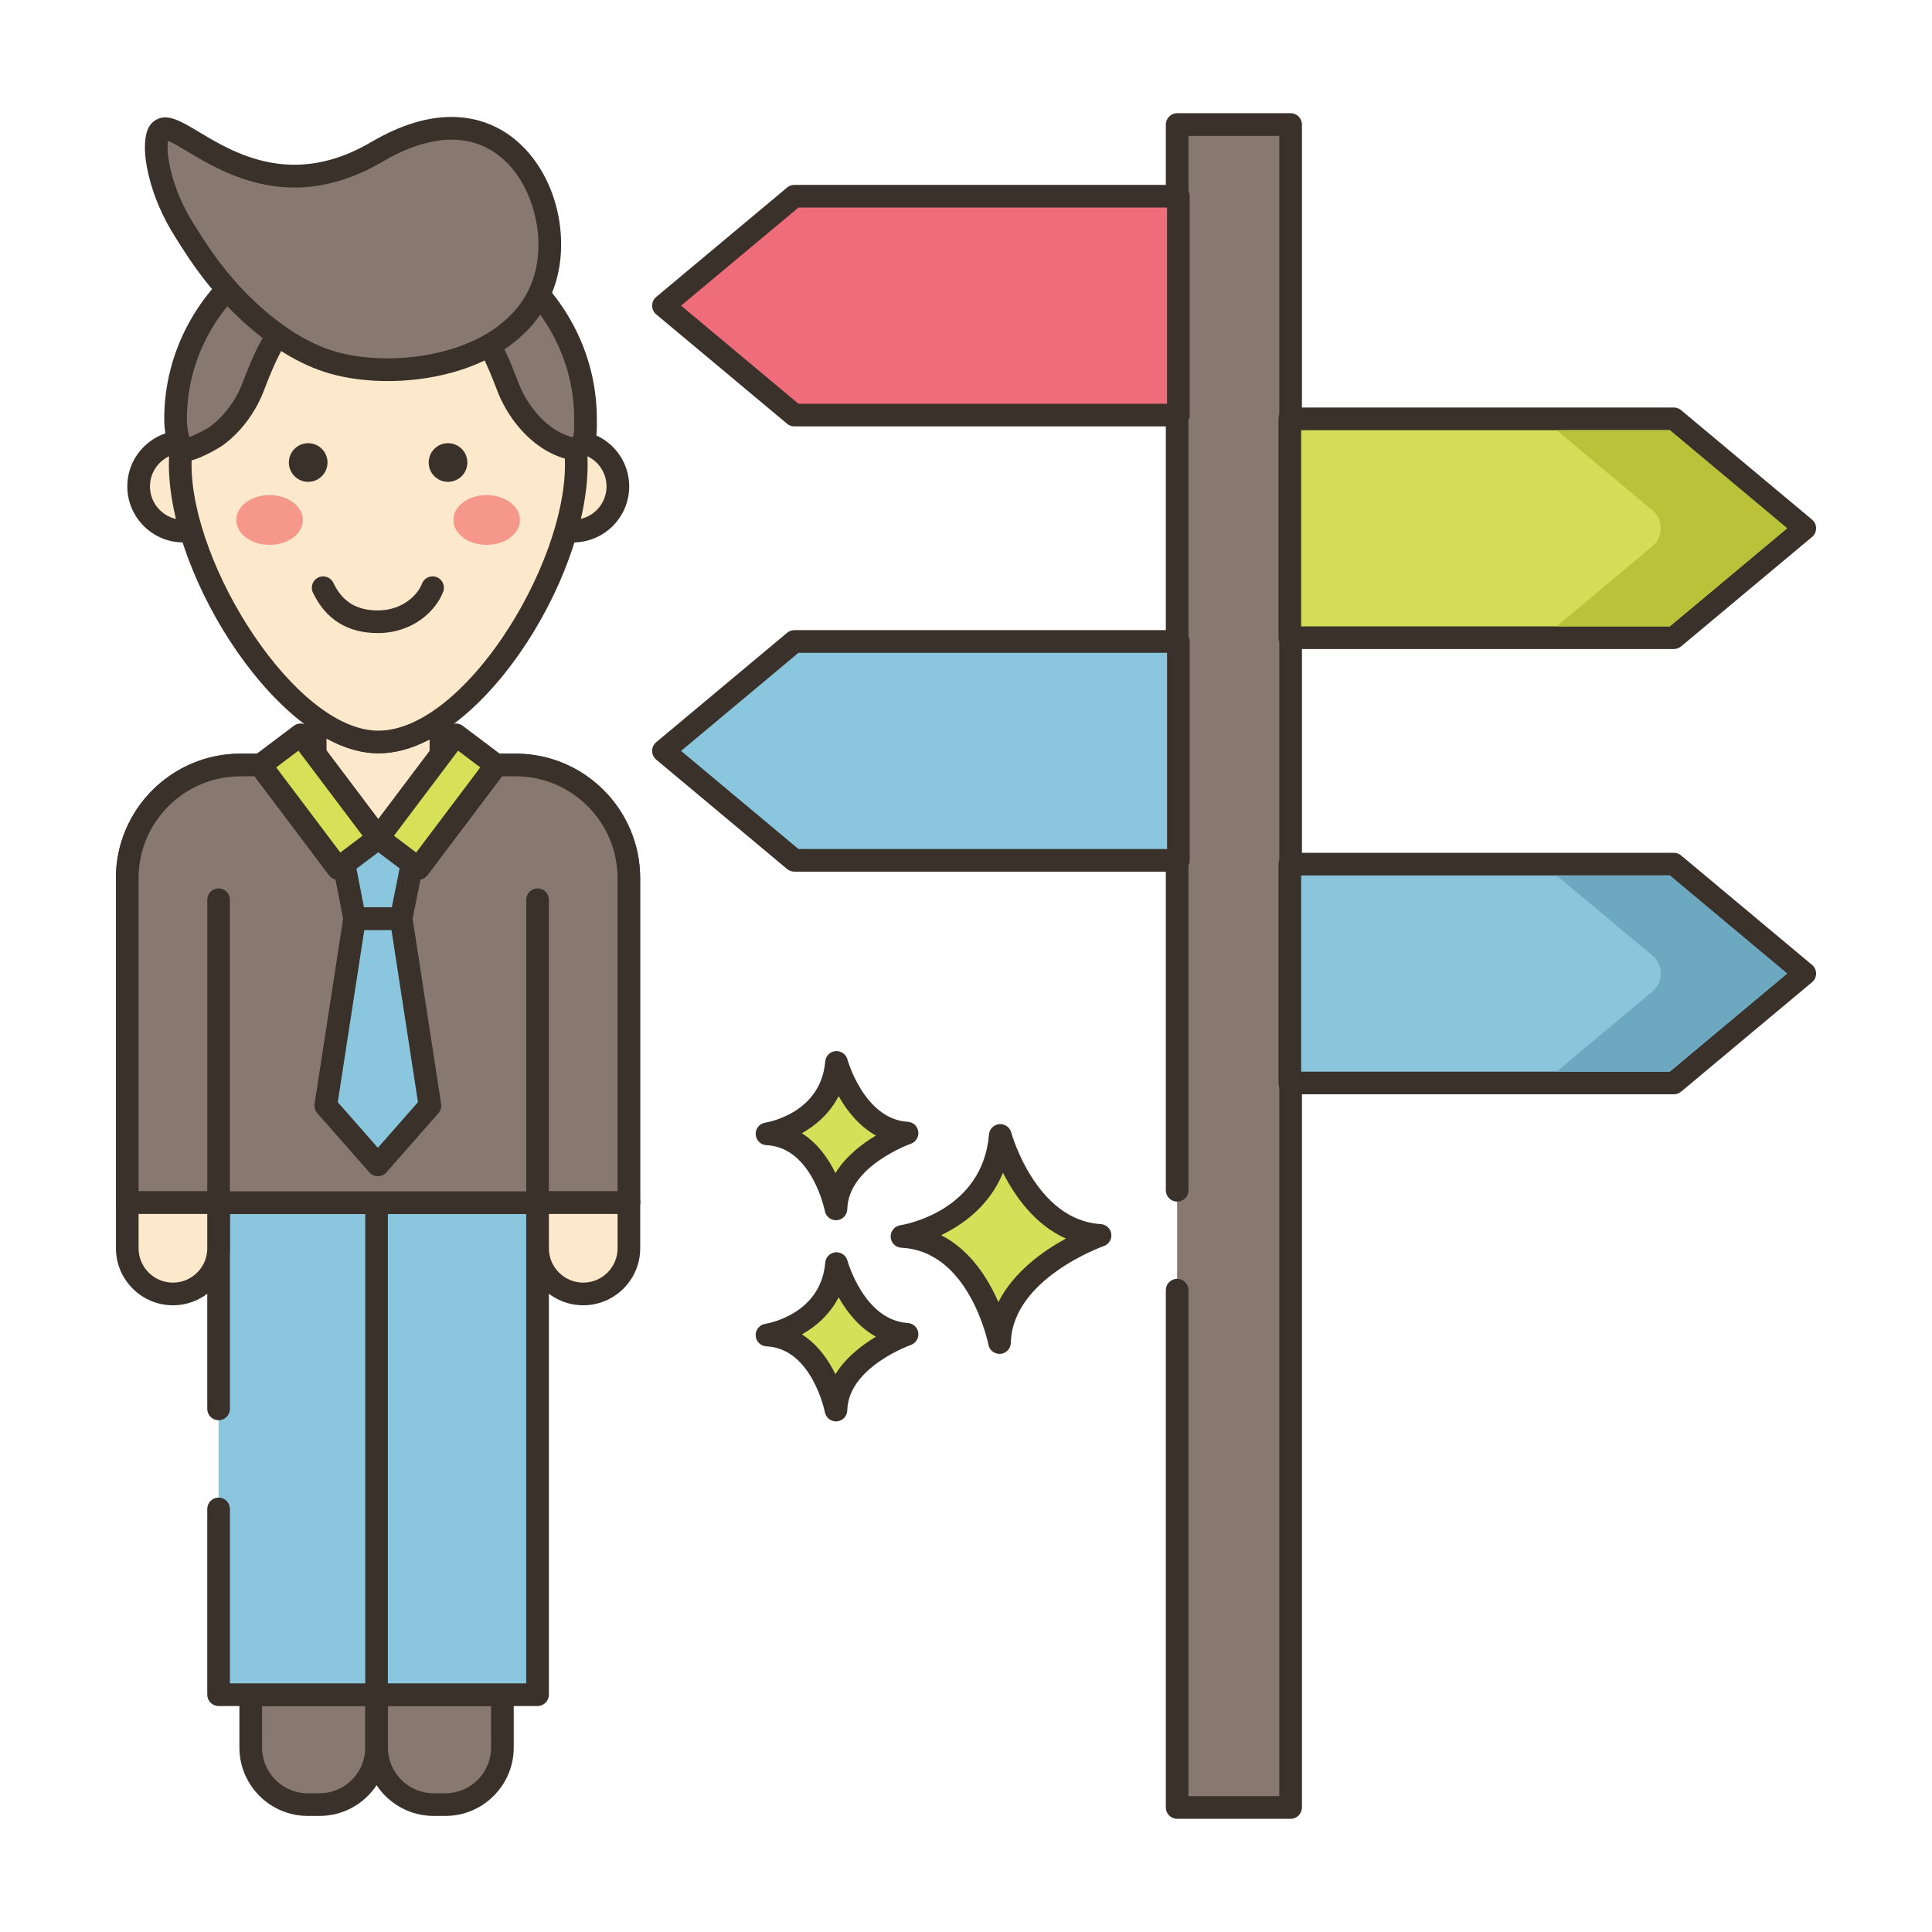 <?xml version="1.0" encoding="utf-8"?>
<!-- Generator: Adobe Illustrator 22.0.0, SVG Export Plug-In . SVG Version: 6.00 Build 0)  -->
<svg version="1.1" xmlns="http://www.w3.org/2000/svg" xmlns:xlink="http://www.w3.org/1999/xlink" x="0px" y="0px"
	 viewBox="0 0 256 256" style="enable-background:new 0 0 256 256;" xml:space="preserve">
<style type="text/css">
	.st0{display:none;}
	.st1{display:inline;}
	.st2{fill:none;stroke:#6B1D1D;stroke-width:0.5;stroke-miterlimit:10;}
	.st3{fill:#3A312A;}
	.st4{fill:#87796F;}
	.st5{fill:#D5DE58;}
	.st6{fill:#695B51;}
	.st7{fill:#FCE8CB;}
	.st8{fill:#F16C7A;}
	.st9{fill:#8AC6DD;}
	.st10{fill:#DECAAD;}
	.st11{fill:#D6DF58;}
	.st12{fill-rule:evenodd;clip-rule:evenodd;fill:#FCE8CB;}
	.st13{fill:#F5978A;}
	.st14{fill:#D7E057;}
	.st15{fill-rule:evenodd;clip-rule:evenodd;fill:#87796F;}
	.st16{fill:#6CA8BF;}
	.st17{fill:#B9C239;}
	.st18{fill:#D34E5C;}
	.st19{fill:#FAE6CA;}
	.st20{fill:#F8E4C8;}
	.st21{fill:#8AC5DC;}
	.st22{fill:#EF6D7A;}
	.st23{fill:#EB6E7A;}
	.st24{fill:#89C4DB;}
	.st25{fill-rule:evenodd;clip-rule:evenodd;fill:#F16C7A;}
	.st26{fill:#F7E3C7;}
	.st27{fill:#F6E2C6;}
	.st28{fill:#ED6E7A;}
	.st29{fill:#8AC3DA;}
	.st30{fill:#D5DC57;}
	.st31{fill-rule:evenodd;clip-rule:evenodd;fill:#D7E057;}
	.st32{fill-rule:evenodd;clip-rule:evenodd;fill:#F8E4C8;}
	.st33{fill:#D4DB56;}
	.st34{fill:#F59689;}
	.st35{fill:#DDC9AC;}
	.st36{fill:#D24E5C;}
	.st37{fill:#6A5C52;}
	.st38{fill:#6CA6BE;}
	.st39{fill:#B8C136;}
	.st40{fill-rule:evenodd;clip-rule:evenodd;fill:#FAE6CA;}
</style>
<g id="Layer_2" class="st0">
	<g class="st1">
		<g>
			<line class="st2" x1="0" y1="4.829" x2="256" y2="4.829"/>
			<line class="st2" x1="0" y1="16.56" x2="256" y2="16.56"/>
			<line class="st2" x1="0" y1="28.29" x2="256" y2="28.29"/>
			<line class="st2" x1="0" y1="40.021" x2="256" y2="40.021"/>
			<line class="st2" x1="0" y1="51.751" x2="256" y2="51.751"/>
			<line class="st2" x1="0" y1="63.482" x2="256" y2="63.482"/>
			<line class="st2" x1="0" y1="75.213" x2="256" y2="75.213"/>
			<line class="st2" x1="0" y1="86.943" x2="256" y2="86.943"/>
			<line class="st2" x1="0" y1="98.674" x2="256" y2="98.674"/>
			<line class="st2" x1="0" y1="110.404" x2="256" y2="110.404"/>
			<line class="st2" x1="0" y1="122.135" x2="256" y2="122.135"/>
			<line class="st2" x1="0" y1="133.865" x2="256" y2="133.865"/>
			<line class="st2" x1="0" y1="145.596" x2="256" y2="145.596"/>
			<line class="st2" x1="0" y1="157.326" x2="256" y2="157.326"/>
			<line class="st2" x1="0" y1="169.057" x2="256" y2="169.057"/>
			<line class="st2" x1="0" y1="180.788" x2="256" y2="180.788"/>
			<line class="st2" x1="0" y1="192.518" x2="256" y2="192.518"/>
			<line class="st2" x1="0" y1="204.249" x2="256" y2="204.249"/>
			<line class="st2" x1="0" y1="215.979" x2="256" y2="215.979"/>
			<line class="st2" x1="0" y1="227.71" x2="256" y2="227.71"/>
			<line class="st2" x1="0" y1="239.44" x2="256" y2="239.44"/>
			<line class="st2" x1="0" y1="251.171" x2="256" y2="251.171"/>
		</g>
		<g>
			<line class="st2" x1="251.171" y1="0" x2="251.171" y2="256"/>
			<line class="st2" x1="239.44" y1="0" x2="239.44" y2="256"/>
			<line class="st2" x1="227.71" y1="0" x2="227.71" y2="256"/>
			<line class="st2" x1="215.979" y1="0" x2="215.979" y2="256"/>
			<line class="st2" x1="204.249" y1="0" x2="204.249" y2="256"/>
			<line class="st2" x1="192.518" y1="0" x2="192.518" y2="256"/>
			<line class="st2" x1="180.788" y1="0" x2="180.788" y2="256"/>
			<line class="st2" x1="169.057" y1="0" x2="169.057" y2="256"/>
			<line class="st2" x1="157.326" y1="0" x2="157.326" y2="256"/>
			<line class="st2" x1="145.596" y1="0" x2="145.596" y2="256"/>
			<line class="st2" x1="133.865" y1="0" x2="133.865" y2="256"/>
			<line class="st2" x1="122.135" y1="0" x2="122.135" y2="256"/>
			<line class="st2" x1="110.404" y1="0" x2="110.404" y2="256"/>
			<line class="st2" x1="98.674" y1="0" x2="98.674" y2="256"/>
			<line class="st2" x1="86.943" y1="0" x2="86.943" y2="256"/>
			<line class="st2" x1="75.213" y1="0" x2="75.213" y2="256"/>
			<line class="st2" x1="63.482" y1="0" x2="63.482" y2="256"/>
			<line class="st2" x1="51.751" y1="0" x2="51.751" y2="256"/>
			<line class="st2" x1="40.021" y1="0" x2="40.021" y2="256"/>
			<line class="st2" x1="28.29" y1="0" x2="28.29" y2="256"/>
			<line class="st2" x1="16.56" y1="0" x2="16.56" y2="256"/>
			<line class="st2" x1="4.829" y1="0" x2="4.829" y2="256"/>
		</g>
	</g>
</g>
<g id="Layer_1">
	<g>
		<path class="st11" d="M132.543,150.449c0,0,3.408,12.659,13.222,13.246c0,0-13.1,4.525-13.321,14.202
			c0,0-2.578-13.572-12.925-14.059C119.518,163.838,131.569,162.012,132.543,150.449z"/>
		<path class="st3" d="M132.442,179.396c-0.713,0-1.335-0.506-1.473-1.218c-0.023-0.124-2.494-12.417-11.521-12.843
			c-0.771-0.036-1.388-0.65-1.428-1.421c-0.04-0.77,0.511-1.444,1.273-1.56c0.441-0.068,10.894-1.816,11.754-12.032
			c0.062-0.726,0.635-1.301,1.359-1.367c0.734-0.051,1.394,0.399,1.584,1.102c0.031,0.116,3.259,11.626,11.863,12.142
			c0.714,0.043,1.298,0.584,1.395,1.292c0.098,0.708-0.318,1.388-0.994,1.622c-0.121,0.042-12.119,4.311-12.312,12.819
			c-0.018,0.767-0.61,1.396-1.375,1.46C132.526,179.395,132.484,179.396,132.442,179.396z M124.701,163.667
			c3.878,1.969,6.23,5.746,7.587,8.876c2.026-4.021,5.941-6.787,8.949-8.427c-4.135-1.843-6.783-5.651-8.334-8.723
			C131.11,159.754,127.632,162.262,124.701,163.667z"/>
		<path class="st11" d="M110.844,167.429c0,0,2.411,8.954,9.352,9.369c0,0-9.266,3.201-9.422,10.045c0,0-1.824-9.6-9.142-9.944
			C101.632,176.9,110.155,175.608,110.844,167.429z"/>
		<path class="st3" d="M110.772,188.344c-0.714,0-1.337-0.507-1.473-1.22c-0.016-0.082-1.704-8.442-7.738-8.726
			c-0.771-0.036-1.388-0.65-1.428-1.421c-0.04-0.77,0.511-1.444,1.273-1.561c0.296-0.047,7.363-1.242,7.941-8.113
			c0.062-0.726,0.636-1.303,1.361-1.368c0.724-0.053,1.392,0.399,1.581,1.102l0,0c0.022,0.079,2.229,7.92,7.994,8.266
			c0.714,0.043,1.299,0.584,1.396,1.293c0.097,0.709-0.32,1.389-0.997,1.622c-0.08,0.028-8.281,2.952-8.411,8.661
			c-0.018,0.768-0.611,1.398-1.376,1.461C110.855,188.342,110.813,188.344,110.772,188.344z M106.254,176.816
			c2.106,1.333,3.522,3.395,4.446,5.279c1.376-2.232,3.516-3.871,5.365-4.972c-2.287-1.269-3.884-3.351-4.941-5.225
			C109.951,174.186,108.109,175.775,106.254,176.816z"/>
		<path class="st11" d="M110.844,140.771c0,0,2.411,8.954,9.352,9.37c0,0-9.266,3.201-9.422,10.045c0,0-1.824-9.6-9.142-9.944
			C101.632,150.242,110.155,148.951,110.844,140.771z"/>
		<path class="st3" d="M110.772,161.686c-0.714,0-1.337-0.507-1.473-1.22c-0.016-0.082-1.704-8.442-7.738-8.727
			c-0.771-0.036-1.388-0.65-1.428-1.421c-0.04-0.77,0.511-1.444,1.273-1.561c0.296-0.047,7.363-1.242,7.941-8.113
			c0.062-0.726,0.636-1.303,1.361-1.368c0.724-0.052,1.392,0.4,1.581,1.102l0,0c0.022,0.079,2.229,7.92,7.994,8.265
			c0.714,0.042,1.299,0.584,1.396,1.293c0.097,0.709-0.32,1.388-0.996,1.622c-0.081,0.028-8.282,2.953-8.412,8.662
			c-0.018,0.768-0.611,1.397-1.376,1.461C110.855,161.685,110.813,161.686,110.772,161.686z M106.254,150.159
			c2.106,1.333,3.522,3.394,4.446,5.279c1.376-2.232,3.516-3.872,5.365-4.973c-2.287-1.27-3.884-3.35-4.941-5.224
			C109.951,147.529,108.109,149.118,106.254,150.159z"/>
		<path class="st4" d="M49.903,224.552v7.008c0,4.175-3.386,7.56-7.57,7.56h-1.549c-4.175,0-7.56-3.385-7.56-7.56v-7.008H49.903z"/>
		<path class="st3" d="M42.333,240.62h-1.55c-4.996,0-9.06-4.064-9.06-9.061v-7.008c0-0.828,0.672-1.5,1.5-1.5h16.681
			c0.828,0,1.5,0.672,1.5,1.5v7.008C51.403,236.556,47.334,240.62,42.333,240.62z M34.723,226.052v5.508
			c0,3.342,2.719,6.061,6.061,6.061h1.55c3.348,0,6.07-2.719,6.07-6.061v-5.508H34.723z"/>
		<path class="st4" d="M66.573,224.552v7.008c0,4.175-3.385,7.56-7.56,7.56h-1.549c-4.175,0-7.56-3.385-7.56-7.56v-7.008H66.573z"/>
		<path class="st3" d="M59.013,240.62h-1.55c-4.995,0-9.06-4.064-9.06-9.061v-7.008c0-0.828,0.672-1.5,1.5-1.5h16.67
			c0.828,0,1.5,0.672,1.5,1.5v7.008C68.073,236.556,64.009,240.62,59.013,240.62z M51.403,226.052v5.508
			c0,3.342,2.719,6.061,6.06,6.061h1.55c3.342,0,6.06-2.719,6.06-6.061v-5.508H51.403z"/>
		<polygon class="st9" points="28.964,199.939 28.964,224.556 71.231,224.556 71.231,159.355 28.964,159.355 28.964,186.686 		"/>
		<path class="st3" d="M71.23,226.056H28.964c-0.828,0-1.5-0.672-1.5-1.5v-24.617c0-0.828,0.672-1.5,1.5-1.5
			c0.828,0,1.5,0.672,1.5,1.5v23.117H69.73v-62.2H30.464v25.831c0,0.828-0.672,1.5-1.5,1.5c-0.828,0-1.5-0.672-1.5-1.5v-27.331
			c0-0.828,0.672-1.5,1.5-1.5H71.23c0.828,0,1.5,0.672,1.5,1.5v65.2C72.73,225.384,72.059,226.056,71.23,226.056z"/>
		<path class="st3" d="M49.896,226.056c-0.828,0-1.5-0.672-1.5-1.5v-65.2c0-0.828,0.672-1.5,1.5-1.5c0.828,0,1.5,0.672,1.5,1.5v65.2
			C51.396,225.384,50.725,226.056,49.896,226.056z"/>
		<path class="st7" d="M83.322,116.364v42.998H16.859v-42.998c0-8.279,6.722-15.002,15.002-15.002h9.905v-6.238
			c2.79,2.006,5.65,3.194,8.36,3.194c2.744,0,5.569-1.107,8.302-2.998v6.042h9.916C76.611,101.362,83.322,108.085,83.322,116.364z"
			/>
		<path class="st3" d="M83.321,160.862H16.858c-0.828,0-1.5-0.672-1.5-1.5v-42.998c0-9.1,7.402-16.502,16.502-16.502h8.404v-4.738
			c0-0.562,0.316-1.078,0.816-1.335c0.502-0.257,1.102-0.213,1.56,0.117c2.688,1.933,5.205,2.912,7.484,2.912
			c2.324,0,4.83-0.919,7.448-2.731c0.457-0.317,1.056-0.354,1.55-0.096c0.494,0.26,0.804,0.771,0.804,1.329v4.542h8.416
			c9.086,0,16.479,7.402,16.479,16.502v42.998C84.821,160.19,84.149,160.862,83.321,160.862z M18.358,157.862h63.463v-41.498
			c0-7.445-6.047-13.502-13.479-13.502h-9.916c-0.828,0-1.5-0.672-1.5-1.5v-3.376c-4.625,2.428-8.915,2.484-13.662-0.134v3.51
			c0,0.828-0.672,1.5-1.5,1.5H31.86c-7.445,0-13.502,6.057-13.502,13.502V157.862z"/>
		<polygon class="st4" points="50.147,111.041 50.128,111.061 50.098,111.041 50.118,111.011 		"/>
		<path class="st3" d="M50.127,112.561c-0.28,0-0.562-0.078-0.812-0.239c-0.696-0.449-0.927-1.397-0.478-2.094
			c0.246-0.381,0.661-0.646,1.111-0.693c0.45-0.046,0.908,0.096,1.229,0.416c0.586,0.586,0.616,1.565,0.03,2.151l-0.02,0.02
			C50.899,112.411,50.515,112.561,50.127,112.561z"/>
		<path class="st4" d="M83.327,116.367v42.993H16.858v-42.993c0-8.277,6.722-14.999,14.999-14.999h2.673l-0.03,0.02l10.302,13.673
			l5.326-3.999l5.315,3.999l10.302-13.673l-0.03-0.02h2.623C76.616,101.367,83.327,108.089,83.327,116.367z"/>
		<path class="st3" d="M83.327,160.86H16.858c-0.828,0-1.5-0.672-1.5-1.5v-42.994c0-9.098,7.401-16.499,16.499-16.499h2.673
			c0.595,0,1.127,0.351,1.367,0.882l9.201,12.213l4.129-3.101c0.533-0.4,1.268-0.401,1.803,0.001l4.117,3.099l9.255-12.283
			c0.252-0.488,0.748-0.81,1.312-0.81h2.623c9.092,0,16.489,7.401,16.489,16.499v42.994C84.827,160.189,84.155,160.86,83.327,160.86
			z M18.358,157.86h63.469v-41.494c0-7.443-6.051-13.499-13.489-13.499h-1.829l-9.867,13.096c-0.499,0.662-1.44,0.795-2.101,0.296
			l-4.414-3.321l-4.425,3.322c-0.66,0.499-1.6,0.365-2.099-0.297l-9.867-13.096h-1.879c-7.443,0-13.499,6.056-13.499,13.499V157.86z
			"/>
		<path class="st3" d="M28.964,160.856c-0.828,0-1.5-0.672-1.5-1.5v-40.138c0-0.828,0.672-1.5,1.5-1.5c0.828,0,1.5,0.672,1.5,1.5
			v40.138C30.464,160.185,29.792,160.856,28.964,160.856z"/>
		<path class="st3" d="M71.23,160.856c-0.828,0-1.5-0.672-1.5-1.5v-40.138c0-0.828,0.672-1.5,1.5-1.5c0.828,0,1.5,0.672,1.5,1.5
			v40.138C72.73,160.185,72.059,160.856,71.23,160.856z"/>
		<path class="st7" d="M77.281,171.456L77.281,171.456c-3.341,0-6.05-2.709-6.05-6.051v-6.05h12.101v6.05
			C83.332,168.747,80.623,171.456,77.281,171.456z"/>
		<path class="st3" d="M77.281,172.956c-4.163,0-7.551-3.388-7.551-7.551v-6.05c0-0.828,0.672-1.5,1.5-1.5h12.102
			c0.828,0,1.5,0.672,1.5,1.5v6.05C84.832,169.568,81.444,172.956,77.281,172.956z M72.73,160.855v4.55
			c0,2.51,2.041,4.551,4.551,4.551c2.51,0,4.551-2.041,4.551-4.551v-4.55H72.73z"/>
		<polygon class="st9" points="56.971,146.507 50.073,154.358 43.165,146.507 46.988,121.719 53.157,121.719 		"/>
		<path class="st3" d="M50.072,155.858c-0.431,0-0.842-0.186-1.126-0.509l-6.908-7.852c-0.294-0.334-0.424-0.78-0.357-1.22
			l3.824-24.787c0.113-0.731,0.742-1.271,1.482-1.271h6.169c0.74,0,1.37,0.54,1.482,1.271l3.813,24.787
			c0.067,0.439-0.062,0.885-0.355,1.219l-6.898,7.852C50.914,155.673,50.504,155.858,50.072,155.858
			C50.072,155.858,50.072,155.858,50.072,155.858z M44.754,146.043l5.317,6.044l5.311-6.044L51.87,123.22h-3.596L44.754,146.043z"/>
		<polygon class="st9" points="55.283,111.037 53.149,121.719 46.993,121.719 44.908,111.037 		"/>
		<path class="st3" d="M53.148,123.22h-6.155c-0.718,0-1.335-0.509-1.473-1.213l-2.085-10.683c-0.085-0.439,0.03-0.895,0.314-1.241
			c0.285-0.346,0.71-0.546,1.158-0.546h10.375c0.449,0,0.875,0.201,1.16,0.549c0.285,0.348,0.398,0.805,0.31,1.245l-2.135,10.683
			C54.479,122.715,53.863,123.22,53.148,123.22z M48.229,120.22h3.69l1.535-7.683h-6.725L48.229,120.22z"/>
		<path class="st12" d="M30.208,64.454c0,3.269-2.65,5.919-5.919,5.919c-3.269,0-5.919-2.65-5.919-5.919
			c0-3.269,2.65-5.919,5.919-5.919C27.558,58.535,30.208,61.186,30.208,64.454z"/>
		<path class="st3" d="M24.289,71.874c-4.091,0-7.419-3.328-7.419-7.42c0-4.091,3.328-7.419,7.419-7.419
			c4.092,0,7.42,3.328,7.42,7.419C31.709,68.546,28.381,71.874,24.289,71.874z M24.289,60.035c-2.437,0-4.419,1.982-4.419,4.419
			c0,2.438,1.982,4.42,4.419,4.42c2.438,0,4.42-1.982,4.42-4.42C28.709,62.018,26.727,60.035,24.289,60.035z"/>
		<path class="st12" d="M81.872,64.454c0,3.269-2.65,5.919-5.919,5.919c-3.269,0-5.919-2.65-5.919-5.919
			c0-3.269,2.65-5.919,5.919-5.919C79.222,58.535,81.872,61.186,81.872,64.454z"/>
		<path class="st3" d="M75.953,71.874c-4.091,0-7.419-3.328-7.419-7.42c0-4.091,3.328-7.419,7.419-7.419
			c4.091,0,7.419,3.328,7.419,7.419C83.372,68.546,80.044,71.874,75.953,71.874z M75.953,60.035c-2.437,0-4.419,1.982-4.419,4.419
			c0,2.438,1.982,4.42,4.419,4.42s4.419-1.982,4.419-4.42C80.372,62.018,78.39,60.035,75.953,60.035z"/>
		<path class="st7" d="M76.361,61.581c0,14.492-13.957,36.736-26.24,36.736c-11.725,0-26.24-22.244-26.24-36.736
			c0-14.492,11.748-26.24,26.24-26.24C64.613,35.341,76.361,47.089,76.361,61.581z"/>
		<path class="st3" d="M50.121,99.817c-12.861,0-27.74-23.139-27.74-38.236c0-15.296,12.444-27.74,27.74-27.74
			s27.74,12.444,27.74,27.74C77.861,77.026,63.249,99.817,50.121,99.817z M50.121,36.841c-13.642,0-24.74,11.099-24.74,24.74
			c0,13.389,13.821,35.236,24.74,35.236c11.231,0,24.74-21.643,24.74-35.236C74.861,47.939,63.763,36.841,50.121,36.841z"/>
		<path class="st4" d="M50.424,29.55c-15,0-27.16,11.626-27.16,25.967c0,1.518,0.275,2.649,0.785,4.062
			c0.241,0.666,4.13-1.461,4.461-1.694c1.656-1.166,3.009-2.746,4.021-4.493c0.418-0.726,0.767-1.466,1.048-2.205
			c0.895-2.359,3.328-8.922,5.798-8.407c3.312,0.69,7.066,1.081,11.048,1.081c3.982,0,7.736-0.39,11.048-1.081
			c2.47-0.515,4.903,6.049,5.798,8.407c0.281,0.739,0.63,1.479,1.048,2.205c1.671,2.89,4.493,5.641,7.926,6.142
			c0.008-0.166,0.218-0.222,0.374-0.279c1.124-0.408,0.966-2.836,0.966-3.737C77.584,41.175,65.424,29.55,50.424,29.55z"/>
		<path class="st3" d="M24.256,61.19c-0.194,0-0.373-0.022-0.531-0.072c-0.512-0.161-0.907-0.536-1.086-1.029
			c-0.525-1.455-0.874-2.788-0.874-4.572c0-15.146,12.857-27.467,28.659-27.467c15.804,0,28.66,12.321,28.66,27.466l0.003,0.281
			c0.021,1.401,0.058,3.974-1.782,4.795c-0.035,0.035-0.072,0.068-0.11,0.101c-0.327,0.268-0.755,0.386-1.167,0.324
			c-3.441-0.501-6.808-3.071-9.009-6.875c-0.45-0.783-0.837-1.598-1.151-2.423l-0.055-0.145c-2.49-6.574-3.75-7.269-4.076-7.325
			c-3.496,0.735-7.316,1.109-11.312,1.109s-7.816-0.374-11.354-1.111c-0.284,0.059-1.541,0.752-4.031,7.318l-0.058,0.152
			c-0.313,0.826-0.7,1.641-1.15,2.422c-1.171,2.025-2.712,3.742-4.457,4.971C29.341,59.134,26.107,61.19,24.256,61.19z
			 M76.484,59.301l0.544,1.398c0.03-0.012,0.062-0.027,0.096-0.047L76.484,59.301z M77.741,59.615 M50.424,31.05
			c-14.148,0-25.659,10.976-25.659,24.467c0,0.918,0.116,1.66,0.327,2.421c0.9-0.375,2.169-1.031,2.574-1.294
			c1.372-0.967,2.612-2.355,3.565-4.004c0.37-0.641,0.688-1.309,0.944-1.986l0.058-0.151c1.961-5.172,4.24-9.86,7.448-9.192
			c3.338,0.696,6.951,1.049,10.742,1.049s7.404-0.352,10.741-1.049c3.24-0.663,5.492,4.025,7.453,9.202l0.054,0.142
			c0.258,0.677,0.576,1.347,0.945,1.989c1.608,2.781,3.912,4.719,6.256,5.291c0.016-0.007,0.032-0.014,0.048-0.021
			c0.126-0.306,0.182-1.001,0.166-2.072l-0.003-0.325C76.084,42.025,64.573,31.05,50.424,31.05z"/>
		<path class="st4" d="M25.429,32.095c2.073,3.268,4.482,6.325,7.308,8.968c3.43,3.206,7.316,5.838,11.404,7
			c10.365,2.947,28.71-0.729,28.71-15.648c0-9.54-7.996-21.07-22.918-12.291C31.436,31.007,20.7,10.089,20.7,19.628
			c0,0.916,0.169,2.028,0.442,3.188c0.654,2.776,1.828,5.403,3.356,7.812L25.429,32.095z"/>
		<path class="st3" d="M51.385,50.494c-2.772,0-5.409-0.35-7.653-0.988c-3.966-1.127-8.009-3.599-12.018-7.347
			c-2.734-2.557-5.274-5.673-7.551-9.261l-0.931-1.467c-1.69-2.664-2.885-5.447-3.55-8.271c-0.32-1.358-0.482-2.546-0.482-3.532
			c0-1.357,0.168-3.012,1.479-3.754c1.539-0.872,3.28,0.171,5.688,1.614c4.647,2.788,12.426,7.45,22.808,1.344
			c8.175-4.811,13.877-3.538,17.225-1.626c4.832,2.764,7.954,8.733,7.954,15.209c0,5.394-2.255,9.947-6.521,13.17
			C63.264,49.034,57.044,50.494,51.385,50.494z M22.261,18.654c-0.032,0.203-0.062,0.513-0.062,0.974
			c0,0.744,0.139,1.728,0.402,2.845c0.588,2.497,1.652,4.971,3.163,7.351l0.931,1.467l0,0c2.141,3.374,4.518,6.294,7.066,8.677
			c3.657,3.419,7.288,5.657,10.79,6.653c5.964,1.694,15.513,1.069,21.47-3.43c3.537-2.671,5.33-6.297,5.33-10.776
			c0-4.439-1.992-10.059-6.444-12.605c-3.809-2.179-8.726-1.622-14.213,1.608c-11.918,7.015-20.994,1.568-25.872-1.356
			C23.934,19.528,22.87,18.891,22.261,18.654z"/>
		<path class="st3" d="M43.397,61.285c0,1.415-1.147,2.561-2.561,2.561c-1.414,0-2.561-1.146-2.561-2.561
			c0-1.414,1.147-2.561,2.561-2.561C42.25,58.724,43.397,59.871,43.397,61.285z"/>
		<path class="st3" d="M61.925,61.285c0,1.415-1.147,2.561-2.561,2.561c-1.414,0-2.561-1.146-2.561-2.561
			c0-1.414,1.147-2.561,2.561-2.561C60.778,58.724,61.925,59.871,61.925,61.285z"/>
		<path class="st13" d="M40.129,68.899c0,1.822-1.975,3.298-4.412,3.298c-2.437,0-4.412-1.477-4.412-3.298
			c0-1.822,1.975-3.298,4.412-3.298C38.153,65.601,40.129,67.078,40.129,68.899z"/>
		<path class="st13" d="M68.894,68.899c0,1.822-1.975,3.298-4.412,3.298c-2.437,0-4.412-1.477-4.412-3.298
			c0-1.822,1.975-3.298,4.412-3.298C66.919,65.601,68.894,67.078,68.894,68.899z"/>
		<path class="st3" d="M50.067,83.885c-4.014,0-6.908-1.807-8.605-5.369c-0.356-0.748-0.038-1.643,0.71-1.999
			c0.749-0.354,1.643-0.038,1.999,0.71c1.188,2.496,3.061,3.658,5.896,3.658c3.317,0,5.313-2.117,5.846-3.539
			c0.291-0.777,1.157-1.171,1.931-0.88c0.776,0.291,1.17,1.155,0.88,1.931C57.733,81.04,54.604,83.885,50.067,83.885z"/>
		
			<rect x="38.977" y="97.654" transform="matrix(0.799 -0.602 0.602 0.799 -55.402 46.862)" class="st14" width="6.688" height="17.119"/>
		<path class="st3" d="M44.803,116.562c-0.455,0-0.904-0.206-1.199-0.598l-10.303-13.671c-0.498-0.661-0.366-1.602,0.295-2.101
			l5.342-4.025c0.316-0.239,0.711-0.345,1.111-0.287c0.394,0.056,0.75,0.265,0.989,0.583l10.303,13.672
			c0.239,0.317,0.343,0.717,0.287,1.111c-0.056,0.394-0.265,0.75-0.583,0.989l-5.341,4.024
			C45.435,116.463,45.117,116.562,44.803,116.562z M36.6,101.686l8.497,11.275l2.945-2.219l-8.497-11.276L36.6,101.686z"/>
		
			<rect x="54.578" y="97.654" transform="matrix(-0.799 -0.602 0.602 -0.799 40.253 225.897)" class="st14" width="6.688" height="17.119"/>
		<path class="st3" d="M55.439,116.562c-0.314,0-0.631-0.099-0.901-0.302l-5.341-4.024c-0.318-0.239-0.527-0.596-0.583-0.989
			c-0.056-0.395,0.048-0.794,0.287-1.111l10.303-13.672c0.498-0.663,1.44-0.793,2.101-0.296l5.342,4.025
			c0.318,0.239,0.527,0.596,0.583,0.989c0.056,0.395-0.048,0.794-0.287,1.112l-10.304,13.67
			C56.344,116.355,55.895,116.562,55.439,116.562z M52.2,110.742l2.945,2.219l8.498-11.275l-2.946-2.22L52.2,110.742z"/>
		<polygon class="st14" points="50.147,111.041 50.128,111.061 50.098,111.041 50.118,111.011 		"/>
		<path class="st3" d="M50.127,112.561c-0.28,0-0.562-0.078-0.812-0.239c-0.696-0.449-0.927-1.397-0.478-2.094
			c0.246-0.381,0.661-0.646,1.111-0.693c0.45-0.046,0.908,0.096,1.229,0.416c0.586,0.586,0.616,1.565,0.03,2.151l-0.02,0.02
			C50.899,112.411,50.515,112.561,50.127,112.561z"/>
		<polygon class="st14" points="50.118,111.011 50.147,111.041 50.128,111.061 50.098,111.041 		"/>
		<path class="st3" d="M50.113,112.554c-0.277,0-0.556-0.076-0.799-0.232c-0.696-0.449-0.927-1.397-0.478-2.094
			c0.246-0.381,0.661-0.646,1.111-0.693c0.45-0.046,0.908,0.096,1.229,0.416l0.03,0.03c0.586,0.586,0.586,1.535,0,2.121
			C50.913,112.396,50.514,112.554,50.113,112.554z"/>
		<path class="st7" d="M22.913,171.456L22.913,171.456c-3.342,0-6.05-2.709-6.05-6.051v-6.05h12.101v6.05
			C28.964,168.747,26.255,171.456,22.913,171.456z"/>
		<path class="st3" d="M22.913,172.956c-4.163,0-7.55-3.388-7.55-7.551v-6.05c0-0.828,0.672-1.5,1.5-1.5h12.101
			c0.828,0,1.5,0.672,1.5,1.5v6.05C30.464,169.568,27.076,172.956,22.913,172.956z M18.363,160.855v4.55
			c0,2.51,2.041,4.551,4.55,4.551c2.51,0,4.551-2.041,4.551-4.551v-4.55H18.363z"/>
		<polygon class="st4" points="155.978,170.949 155.978,239.5 171.012,239.5 171.012,16.5 155.978,16.5 155.978,157.717 		"/>
		<path class="st3" d="M171.013,241h-15.034c-0.828,0-1.5-0.672-1.5-1.5v-68.551c0-0.828,0.672-1.5,1.5-1.5s1.5,0.672,1.5,1.5V238
			h12.034V18h-12.034v139.718c0,0.828-0.672,1.5-1.5,1.5s-1.5-0.672-1.5-1.5V16.5c0-0.828,0.672-1.5,1.5-1.5h15.034
			c0.828,0,1.5,0.672,1.5,1.5v223C172.513,240.328,171.841,241,171.013,241z"/>
		<polygon class="st22" points="105.256,55 156.142,55 156.142,26 105.256,26 87.909,40.5 		"/>
		<path class="st3" d="M156.142,56.5h-50.886c-0.352,0-0.692-0.124-0.962-0.35l-17.347-14.5c-0.341-0.284-0.538-0.706-0.538-1.15
			s0.197-0.866,0.538-1.15l17.347-14.5c0.27-0.226,0.61-0.35,0.962-0.35h50.886c0.828,0,1.5,0.672,1.5,1.5v29
			C157.642,55.828,156.97,56.5,156.142,56.5z M105.8,53.5h48.842v-26H105.8l-15.552,13L105.8,53.5z"/>
		<polygon class="st9" points="105.256,114 156.142,114 156.142,85 105.256,85 87.909,99.5 		"/>
		<path class="st3" d="M156.142,115.5h-50.886c-0.352,0-0.692-0.124-0.962-0.35l-17.347-14.5c-0.341-0.284-0.538-0.706-0.538-1.15
			s0.197-0.866,0.538-1.15l17.347-14.5c0.27-0.226,0.61-0.35,0.962-0.35h50.886c0.828,0,1.5,0.672,1.5,1.5v29
			C157.642,114.828,156.97,115.5,156.142,115.5z M105.8,112.5h48.842v-26H105.8l-15.552,13L105.8,112.5z"/>
		<polygon class="st21" points="221.795,143.5 170.909,143.5 170.909,114.5 221.795,114.5 239.142,129 		"/>
		<path class="st3" d="M221.795,145h-50.886c-0.828,0-1.5-0.672-1.5-1.5v-29c0-0.828,0.672-1.5,1.5-1.5h50.886
			c0.352,0,0.692,0.124,0.962,0.35l17.347,14.5c0.341,0.284,0.538,0.706,0.538,1.15s-0.197,0.866-0.538,1.15l-17.347,14.5
			C222.487,144.876,222.146,145,221.795,145z M172.409,142h48.842l15.552-13l-15.552-13h-48.842V142z"/>
		<polygon class="st30" points="221.795,84.5 170.909,84.5 170.909,55.5 221.795,55.5 239.142,70 		"/>
		<path class="st3" d="M221.795,86h-50.886c-0.828,0-1.5-0.672-1.5-1.5v-29c0-0.828,0.672-1.5,1.5-1.5h50.886
			c0.352,0,0.692,0.124,0.962,0.35l17.347,14.5c0.341,0.284,0.538,0.706,0.538,1.15s-0.197,0.866-0.538,1.15l-17.347,14.5
			C222.487,85.876,222.146,86,221.795,86z M172.409,83h48.842l15.552-13l-15.552-13h-48.842V83z"/>
		<path class="st16" d="M236.802,129l-15.55,13h-15l12.691-10.61c1.489-1.245,1.489-3.534,0-4.779L206.252,116h15L236.802,129z"/>
		<path class="st17" d="M236.802,70l-15.55,13h-15l12.691-10.61c1.489-1.245,1.489-3.534,0-4.779L206.252,57h15L236.802,70z"/>
	</g>
</g>
</svg>
